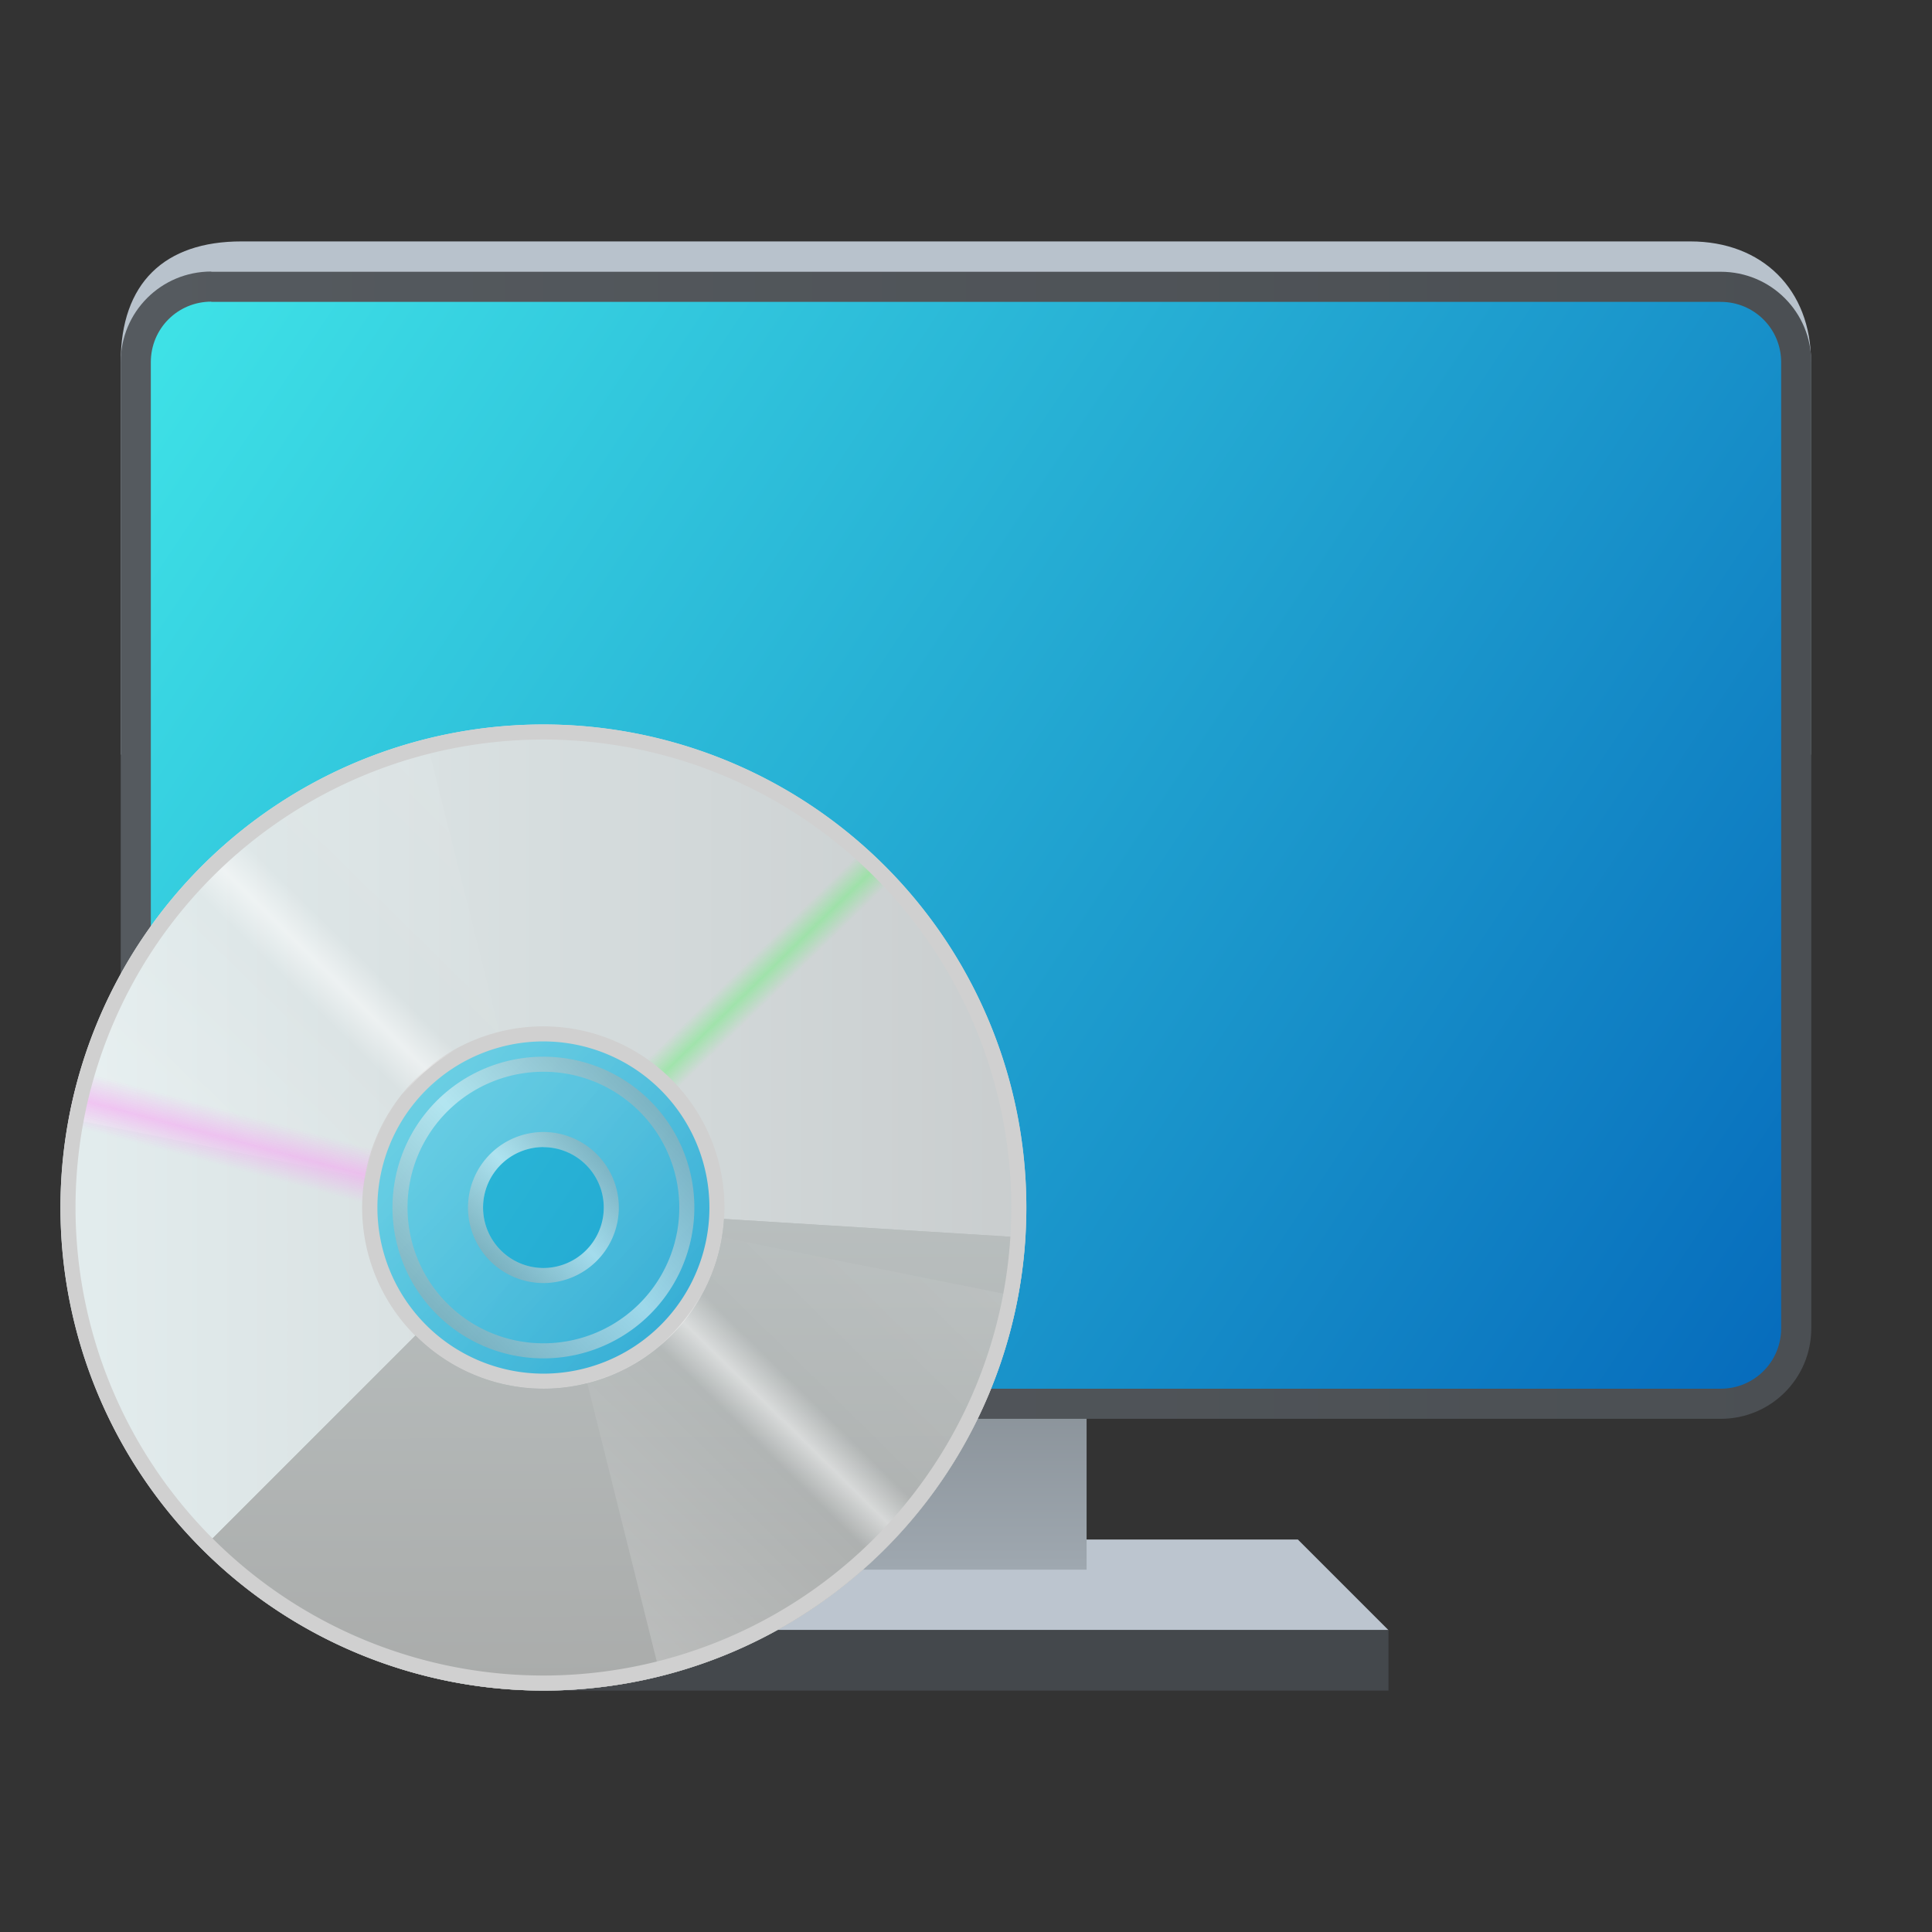 <?xml version="1.0" encoding="UTF-8" standalone="no"?>
<!-- Created with Inkscape (http://www.inkscape.org/) -->

<svg
   width="32"
   height="32"
   viewBox="0 0 8.467 8.467"
   version="1.1"
   id="svg5"
   inkscape:version="1.1.1 (3bf5ae0d25, 2021-09-20, custom)"
   sodipodi:docname="application-x-ms-dos-executable.svg"
   xmlns:inkscape="http://www.inkscape.org/namespaces/inkscape"
   xmlns:sodipodi="http://sodipodi.sourceforge.net/DTD/sodipodi-0.dtd"
   xmlns:xlink="http://www.w3.org/1999/xlink"
   xmlns="http://www.w3.org/2000/svg"
   xmlns:svg="http://www.w3.org/2000/svg">
  <rect x="0" y="0" width="8.467" height="8.467" fill="#333333" stroke="none"/>
  <sodipodi:namedview
     id="namedview7"
     pagecolor="#ffffff"
     bordercolor="#666666"
     borderopacity="1.0"
     inkscape:pageshadow="2"
     inkscape:pageopacity="0.0"
     inkscape:pagecheckerboard="0"
     inkscape:document-units="px"
     showgrid="false"
     units="px"
     inkscape:zoom="8"
     inkscape:cx="24.25"
     inkscape:cy="30.6875"
     inkscape:window-width="1920"
     inkscape:window-height="996"
     inkscape:window-x="0"
     inkscape:window-y="0"
     inkscape:window-maximized="1"
     inkscape:current-layer="svg5"
     showguides="true" />
  <defs
     id="defs2">
    <linearGradient
       inkscape:collect="always"
       id="linearGradient16450">
      <stop
         style="stop-color:#6fef7e;stop-opacity:0"
         offset="0"
         id="stop16446" />
      <stop
         style="stop-color:#6fef7e;stop-opacity:0"
         offset="0.448"
         id="stop17132" />
      <stop
         style="stop-color:#6fef7e;stop-opacity:1"
         offset="0.5"
         id="stop16680" />
      <stop
         style="stop-color:#6fef7e;stop-opacity:0"
         offset="0.55"
         id="stop16938" />
      <stop
         style="stop-color:#6fef7e;stop-opacity:0;"
         offset="1"
         id="stop16448" />
    </linearGradient>
    <linearGradient
       inkscape:collect="always"
       id="linearGradient11941">
      <stop
         style="stop-color:#f89af4;stop-opacity:0"
         offset="0"
         id="stop11937" />
      <stop
         style="stop-color:#f89af4;stop-opacity:0"
         offset="0.4"
         id="stop12523" />
      <stop
         style="stop-color:#f89af4;stop-opacity:1"
         offset="0.5"
         id="stop12201" />
      <stop
         style="stop-color:#f89af4;stop-opacity:0"
         offset="0.6"
         id="stop12781" />
      <stop
         style="stop-color:#f89af4;stop-opacity:0;"
         offset="1"
         id="stop11939" />
    </linearGradient>
    <linearGradient
       inkscape:collect="always"
       id="linearGradient7820">
      <stop
         style="stop-color:#858585;stop-opacity:1"
         offset="0"
         id="stop7816" />
      <stop
         style="stop-color:#ffffff;stop-opacity:1"
         offset="0.5"
         id="stop8592" />
      <stop
         style="stop-color:#868686;stop-opacity:1"
         offset="1"
         id="stop7818" />
    </linearGradient>
    <linearGradient
       inkscape:collect="always"
       id="linearGradient6804">
      <stop
         style="stop-color:#ffffff;stop-opacity:1;"
         offset="0"
         id="stop6800" />
      <stop
         style="stop-color:#ffffff;stop-opacity:0;"
         offset="1"
         id="stop6802" />
    </linearGradient>
    <linearGradient
       inkscape:collect="always"
       id="linearGradient2496">
      <stop
         style="stop-color:#ffffff;stop-opacity:0.5"
         offset="0"
         id="stop2492" />
      <stop
         style="stop-color:#ffffff;stop-opacity:0"
         offset="0.45"
         id="stop3080" />
      <stop
         style="stop-color:#ffffff;stop-opacity:1"
         offset="0.5"
         id="stop2756" />
      <stop
         style="stop-color:#ffffff;stop-opacity:0"
         offset="0.55"
         id="stop3014" />
      <stop
         style="stop-color:#ffffff;stop-opacity:0.2"
         offset="1"
         id="stop2494" />
    </linearGradient>
    <linearGradient
       inkscape:collect="always"
       id="linearGradient2986">
      <stop
         style="stop-color:#818990;stop-opacity:1;"
         offset="0"
         id="stop2982" />
      <stop
         style="stop-color:#9fa8b0;stop-opacity:1"
         offset="1"
         id="stop2984" />
    </linearGradient>
    <linearGradient
       inkscape:collect="always"
       id="linearGradient2301">
      <stop
         style="stop-color:#3fe3e7;stop-opacity:1;"
         offset="0"
         id="stop2297" />
      <stop
         style="stop-color:#066bbc;stop-opacity:1"
         offset="1"
         id="stop2299" />
    </linearGradient>
    <linearGradient
       inkscape:collect="always"
       id="linearGradient1116">
      <stop
         style="stop-color:#555a5f;stop-opacity:1;"
         offset="0"
         id="stop1112" />
      <stop
         style="stop-color:#4b4f53;stop-opacity:1"
         offset="1"
         id="stop1114" />
    </linearGradient>
    <linearGradient
       inkscape:collect="always"
       xlink:href="#linearGradient1116"
       id="linearGradient1118"
       x1="1.058"
       y1="7.276"
       x2="15.875"
       y2="7.276"
       gradientUnits="userSpaceOnUse"
       gradientTransform="matrix(0.5,0,0,0.487,1.1874999e-8,0.159)" />
    <linearGradient
       inkscape:collect="always"
       xlink:href="#linearGradient2301"
       id="linearGradient2303"
       x1="1.323"
       y1="2.646"
       x2="15.61"
       y2="12.171"
       gradientUnits="userSpaceOnUse"
       gradientTransform="scale(0.5)" />
    <linearGradient
       inkscape:collect="always"
       xlink:href="#linearGradient2986"
       id="linearGradient2988"
       x1="0.093"
       y1="10.202"
       x2="0.093"
       y2="13.471"
       gradientUnits="userSpaceOnUse"
       gradientTransform="matrix(0.313,0,0,0.324,4.733,2.517)" />
    <linearGradient
       inkscape:collect="always"
       xlink:href="#linearGradient162116"
       id="linearGradient162118"
       x1="96.408"
       y1="238.007"
       x2="127.776"
       y2="238.007"
       gradientUnits="userSpaceOnUse"
       gradientTransform="matrix(0.135,0,0,0.13,-12.746,-24.643)" />
    <linearGradient
       inkscape:collect="always"
       id="linearGradient162116">
      <stop
         style="stop-color:#e3edee;stop-opacity:1;"
         offset="0"
         id="stop162112" />
      <stop
         style="stop-color:#c9cdce;stop-opacity:1"
         offset="1"
         id="stop162114" />
    </linearGradient>
    <linearGradient
       inkscape:collect="always"
       xlink:href="#linearGradient219586"
       id="linearGradient219588"
       x1="112.092"
       y1="238.007"
       x2="112.173"
       y2="254.339"
       gradientUnits="userSpaceOnUse"
       gradientTransform="matrix(0.135,0,0,0.13,-12.746,-24.643)" />
    <linearGradient
       inkscape:collect="always"
       id="linearGradient219586">
      <stop
         style="stop-color:#b9bfbf;stop-opacity:1;"
         offset="0"
         id="stop219582" />
      <stop
         style="stop-color:#aaacab;stop-opacity:1"
         offset="1"
         id="stop219584" />
    </linearGradient>
    <linearGradient
       inkscape:collect="always"
       xlink:href="#linearGradient219586"
       id="linearGradient1701"
       gradientUnits="userSpaceOnUse"
       gradientTransform="matrix(0.135,0,0,0.13,-12.746,-24.643)"
       x1="112.092"
       y1="238.007"
       x2="112.173"
       y2="254.339" />
    <linearGradient
       inkscape:collect="always"
       xlink:href="#linearGradient2496"
       id="linearGradient2498"
       x1="16.424"
       y1="54.635"
       x2="32.332"
       y2="38.453"
       gradientUnits="userSpaceOnUse"
       gradientTransform="matrix(0.132,0,0,0.132,0.132,1.058)" />
    <linearGradient
       inkscape:collect="always"
       xlink:href="#linearGradient6804"
       id="linearGradient6808"
       x1="2.381"
       y1="8.467"
       x2="6.615"
       y2="12.7"
       gradientUnits="userSpaceOnUse"
       gradientTransform="matrix(0.5,0,0,0.5,0.132,1.058)" />
    <linearGradient
       inkscape:collect="always"
       xlink:href="#linearGradient7820"
       id="linearGradient7822"
       x1="14.532"
       y1="42.394"
       x2="19.54"
       y2="37.501"
       gradientUnits="userSpaceOnUse"
       gradientTransform="matrix(0.132,0,0,0.132,0.132,1.058)" />
    <linearGradient
       inkscape:collect="always"
       xlink:href="#linearGradient7820"
       id="linearGradient10226"
       gradientUnits="userSpaceOnUse"
       x1="14.532"
       y1="42.394"
       x2="19.54"
       y2="37.501"
       gradientTransform="matrix(0.265,0,0,0.265,-2.117,-4.233)" />
    <linearGradient
       inkscape:collect="always"
       xlink:href="#linearGradient11941"
       id="linearGradient11943"
       x1="5.108"
       y1="42.192"
       x2="7.469"
       y2="33.28"
       gradientUnits="userSpaceOnUse"
       gradientTransform="matrix(0.132,0,0,0.132,0.132,1.058)" />
    <linearGradient
       inkscape:collect="always"
       xlink:href="#linearGradient16450"
       id="linearGradient16452"
       x1="17.605"
       y1="29.41"
       x2="27.151"
       y2="39.244"
       gradientUnits="userSpaceOnUse"
       gradientTransform="matrix(0.132,0,0,0.132,0.132,1.058)" />
  </defs>
  <path
     id="rect958"
     style="fill:#bcc5cf;stroke-width:0.661;stroke-linecap:round;stroke-linejoin:round"
     d="m 2.778,6.747 h 2.91 l 0.397,0.397 H 2.381 Z"
     sodipodi:nodetypes="ccccc" />
  <rect
     style="fill:url(#linearGradient2988);fill-opacity:1;stroke-width:0.421;stroke-linecap:round;stroke-linejoin:round"
     id="rect2848"
     width="1.058"
     height="1.058"
     x="3.704"
     y="5.821" />
  <path
     id="rect1418"
     style="fill:#b8c2cc;stroke-width:0.661;stroke-linecap:round;stroke-linejoin:round"
     d="m 1.058,1.058 h 6.35 c 0.315,0 0.529,0.21 0.529,0.529 V 3.307 H 0.529 V 1.587 c 0,-0.347 0.192,-0.529 0.529,-0.529 z"
     sodipodi:nodetypes="sssccss" />
  <path
     id="rect846"
     style="fill:url(#linearGradient1118);stroke-width:0.653;stroke-linecap:round;stroke-linejoin:round"
     d="M 0.926,1.191 H 7.541 c 0.22,0 0.397,0.177 0.397,0.397 V 5.821 c 0,0.22 -0.177,0.397 -0.397,0.397 H 0.926 c -0.22,0 -0.397,-0.177 -0.397,-0.397 V 1.587 c 0,-0.22 0.177,-0.397 0.397,-0.397 z" />
  <rect
     style="fill:#44484c;fill-opacity:1;stroke-width:0.661;stroke-linecap:round;stroke-linejoin:round"
     id="rect1839"
     width="3.704"
     height="0.265"
     x="2.381"
     y="7.144" />
  <path
     id="rect2053"
     style="fill:url(#linearGradient2303);stroke-width:0.661;stroke-linecap:round;stroke-linejoin:round"
     d="M 0.926,1.323 H 7.541 c 0.147,0 0.265,0.118 0.265,0.265 v 4.233 c 0,0.147 -0.118,0.265 -0.265,0.265 H 0.926 c -0.147,0 -0.265,-0.118 -0.265,-0.265 V 1.587 c 0,-0.147 0.118,-0.265 0.265,-0.265 z" />
  <g
     id="g900"
     transform="translate(0,-1.058)">
    <path
       id="path6272"
       style="opacity:0.4;fill:url(#linearGradient6808);fill-opacity:1;stroke-width:0.265;stroke-linecap:round;stroke-linejoin:round"
       d="M 2.381,5.292 A 1.058,1.058 0 0 0 1.323,6.35 1.058,1.058 0 0 0 2.381,7.408 1.058,1.058 0 0 0 3.44,6.35 1.058,1.058 0 0 0 2.381,5.292 Z m 0,0.794 A 0.265,0.265 0 0 1 2.646,6.35 0.265,0.265 0 0 1 2.381,6.615 0.265,0.265 0 0 1 2.117,6.35 0.265,0.265 0 0 1 2.381,6.085 Z" />
    <path
       id="path9538"
       style="opacity:1;fill:#d0d0d0;fill-opacity:1;stroke-width:0.265;stroke-linecap:round;stroke-linejoin:round"
       d="M 2.381,5.424 A 0.926,0.926 0 0 0 1.455,6.35 0.926,0.926 0 0 0 2.381,7.276 0.926,0.926 0 0 0 3.307,6.35 0.926,0.926 0 0 0 2.381,5.424 Z m 0,0.198 A 0.728,0.728 0 0 1 3.109,6.35 0.728,0.728 0 0 1 2.381,7.078 0.728,0.728 0 0 1 1.654,6.35 0.728,0.728 0 0 1 2.381,5.622 Z" />
    <path
       id="path151229"
       style="fill:url(#linearGradient162118);fill-opacity:1;stroke-width:0.175;stroke-linecap:round;stroke-linejoin:round"
       d="M 2.381,4.233 A 2.117,2.117 0 0 0 0.265,6.35 2.117,2.117 0 0 0 2.381,8.467 2.117,2.117 0 0 0 4.498,6.35 2.117,2.117 0 0 0 2.381,4.233 Z m 0,1.323 A 0.794,0.794 0 0 1 3.175,6.35 0.794,0.794 0 0 1 2.381,7.144 0.794,0.794 0 0 1 1.587,6.35 0.794,0.794 0 0 1 2.381,5.556 Z" />
    <path
       id="path151229-3"
       style="fill:url(#linearGradient219588);fill-opacity:1;stroke-width:0.175;stroke-linecap:round;stroke-linejoin:round"
       d="M 3.173,6.4 A 0.794,0.794 0 0 1 2.381,7.144 0.794,0.794 0 0 1 1.821,6.911 L 0.886,7.846 A 2.117,2.117 0 0 0 2.381,8.467 2.117,2.117 0 0 0 4.493,6.482 Z" />
    <path
       id="path151229-3-3"
       style="fill:url(#linearGradient1701);fill-opacity:1;stroke-width:0.175;stroke-linecap:round;stroke-linejoin:round"
       d="M 3.173,6.4 A 0.794,0.794 0 0 1 2.381,7.144 0.794,0.794 0 0 1 1.821,6.911 L 0.886,7.846 A 2.117,2.117 0 0 0 2.381,8.467 2.117,2.117 0 0 0 4.493,6.482 Z" />
    <path
       id="rect2336"
       style="opacity:0.5;fill:url(#linearGradient2498);fill-opacity:1;stroke-width:0.265;stroke-linecap:round;stroke-linejoin:round"
       d="M 1.868,4.298 A 2.117,2.117 0 0 0 0.302,5.96 l 1.287,0.258 0.013,0.002 A 0.794,0.794 0 0 1 2.19,5.583 Z M 3.161,6.48 A 0.794,0.794 0 0 1 2.573,7.117 L 2.894,8.402 A 2.117,2.117 0 0 0 4.46,6.74 L 3.173,6.482 Z" />
    <path
       id="path7246"
       style="opacity:0.5;fill:url(#linearGradient7822);fill-opacity:1;stroke-width:0.331;stroke-linecap:round;stroke-linejoin:round"
       d="M 2.381,6.019 A 0.331,0.331 0 0 0 2.051,6.35 0.331,0.331 0 0 0 2.381,6.681 0.331,0.331 0 0 0 2.712,6.35 0.331,0.331 0 0 0 2.381,6.019 Z m 0,0.066 A 0.265,0.265 0 0 1 2.646,6.35 0.265,0.265 0 0 1 2.381,6.615 0.265,0.265 0 0 1 2.117,6.35 0.265,0.265 0 0 1 2.381,6.085 Z" />
    <path
       id="path7246-2"
       style="opacity:0.5;fill:url(#linearGradient10226);fill-opacity:1;stroke-width:0.661;stroke-linecap:round;stroke-linejoin:round"
       d="M 2.381,5.689 A 0.661,0.661 0 0 0 1.72,6.35 0.661,0.661 0 0 0 2.381,7.011 0.661,0.661 0 0 0 3.043,6.35 0.661,0.661 0 0 0 2.381,5.689 Z m 0,0.066 A 0.595,0.595 0 0 1 2.977,6.35 0.595,0.595 0 0 1 2.381,6.945 0.595,0.595 0 0 1 1.786,6.35 0.595,0.595 0 0 1 2.381,5.755 Z" />
    <path
       id="path151229-7"
       style="opacity:0.5;fill:url(#linearGradient11943);fill-opacity:1;stroke-width:0.175;stroke-linecap:round;stroke-linejoin:round"
       d="M 0.512,5.36 C 0.35,5.665 0.265,6.005 0.265,6.35 0.265,6.695 0.35,7.035 0.512,7.34 L 1.681,6.721 C 1.62,6.607 1.588,6.479 1.587,6.35 1.588,6.221 1.62,6.093 1.681,5.979 Z"
       sodipodi:nodetypes="ccccccc" />
    <path
       id="path151229-1"
       style="opacity:0.5;fill:url(#linearGradient16452);fill-opacity:1;stroke-width:0.175;stroke-linecap:round;stroke-linejoin:round"
       d="M 3.012,4.33 2.618,5.592 A 0.794,0.794 0 0 1 3.124,6.071 L 4.363,5.607 A 2.117,2.117 0 0 0 3.012,4.33 Z" />
    <path
       id="path151229-2"
       style="fill:#d0d0d0;fill-opacity:1;stroke-width:0.175;stroke-linecap:round;stroke-linejoin:round"
       d="M 2.381,4.233 A 2.117,2.117 0 0 0 0.265,6.35 2.117,2.117 0 0 0 2.381,8.467 2.117,2.117 0 0 0 4.498,6.35 2.117,2.117 0 0 0 2.381,4.233 Z m 0,0.066 A 2.051,2.051 0 0 1 4.432,6.35 2.051,2.051 0 0 1 2.381,8.401 2.051,2.051 0 0 1 0.331,6.35 2.051,2.051 0 0 1 2.381,4.299 Z" />
  </g>
</svg>
